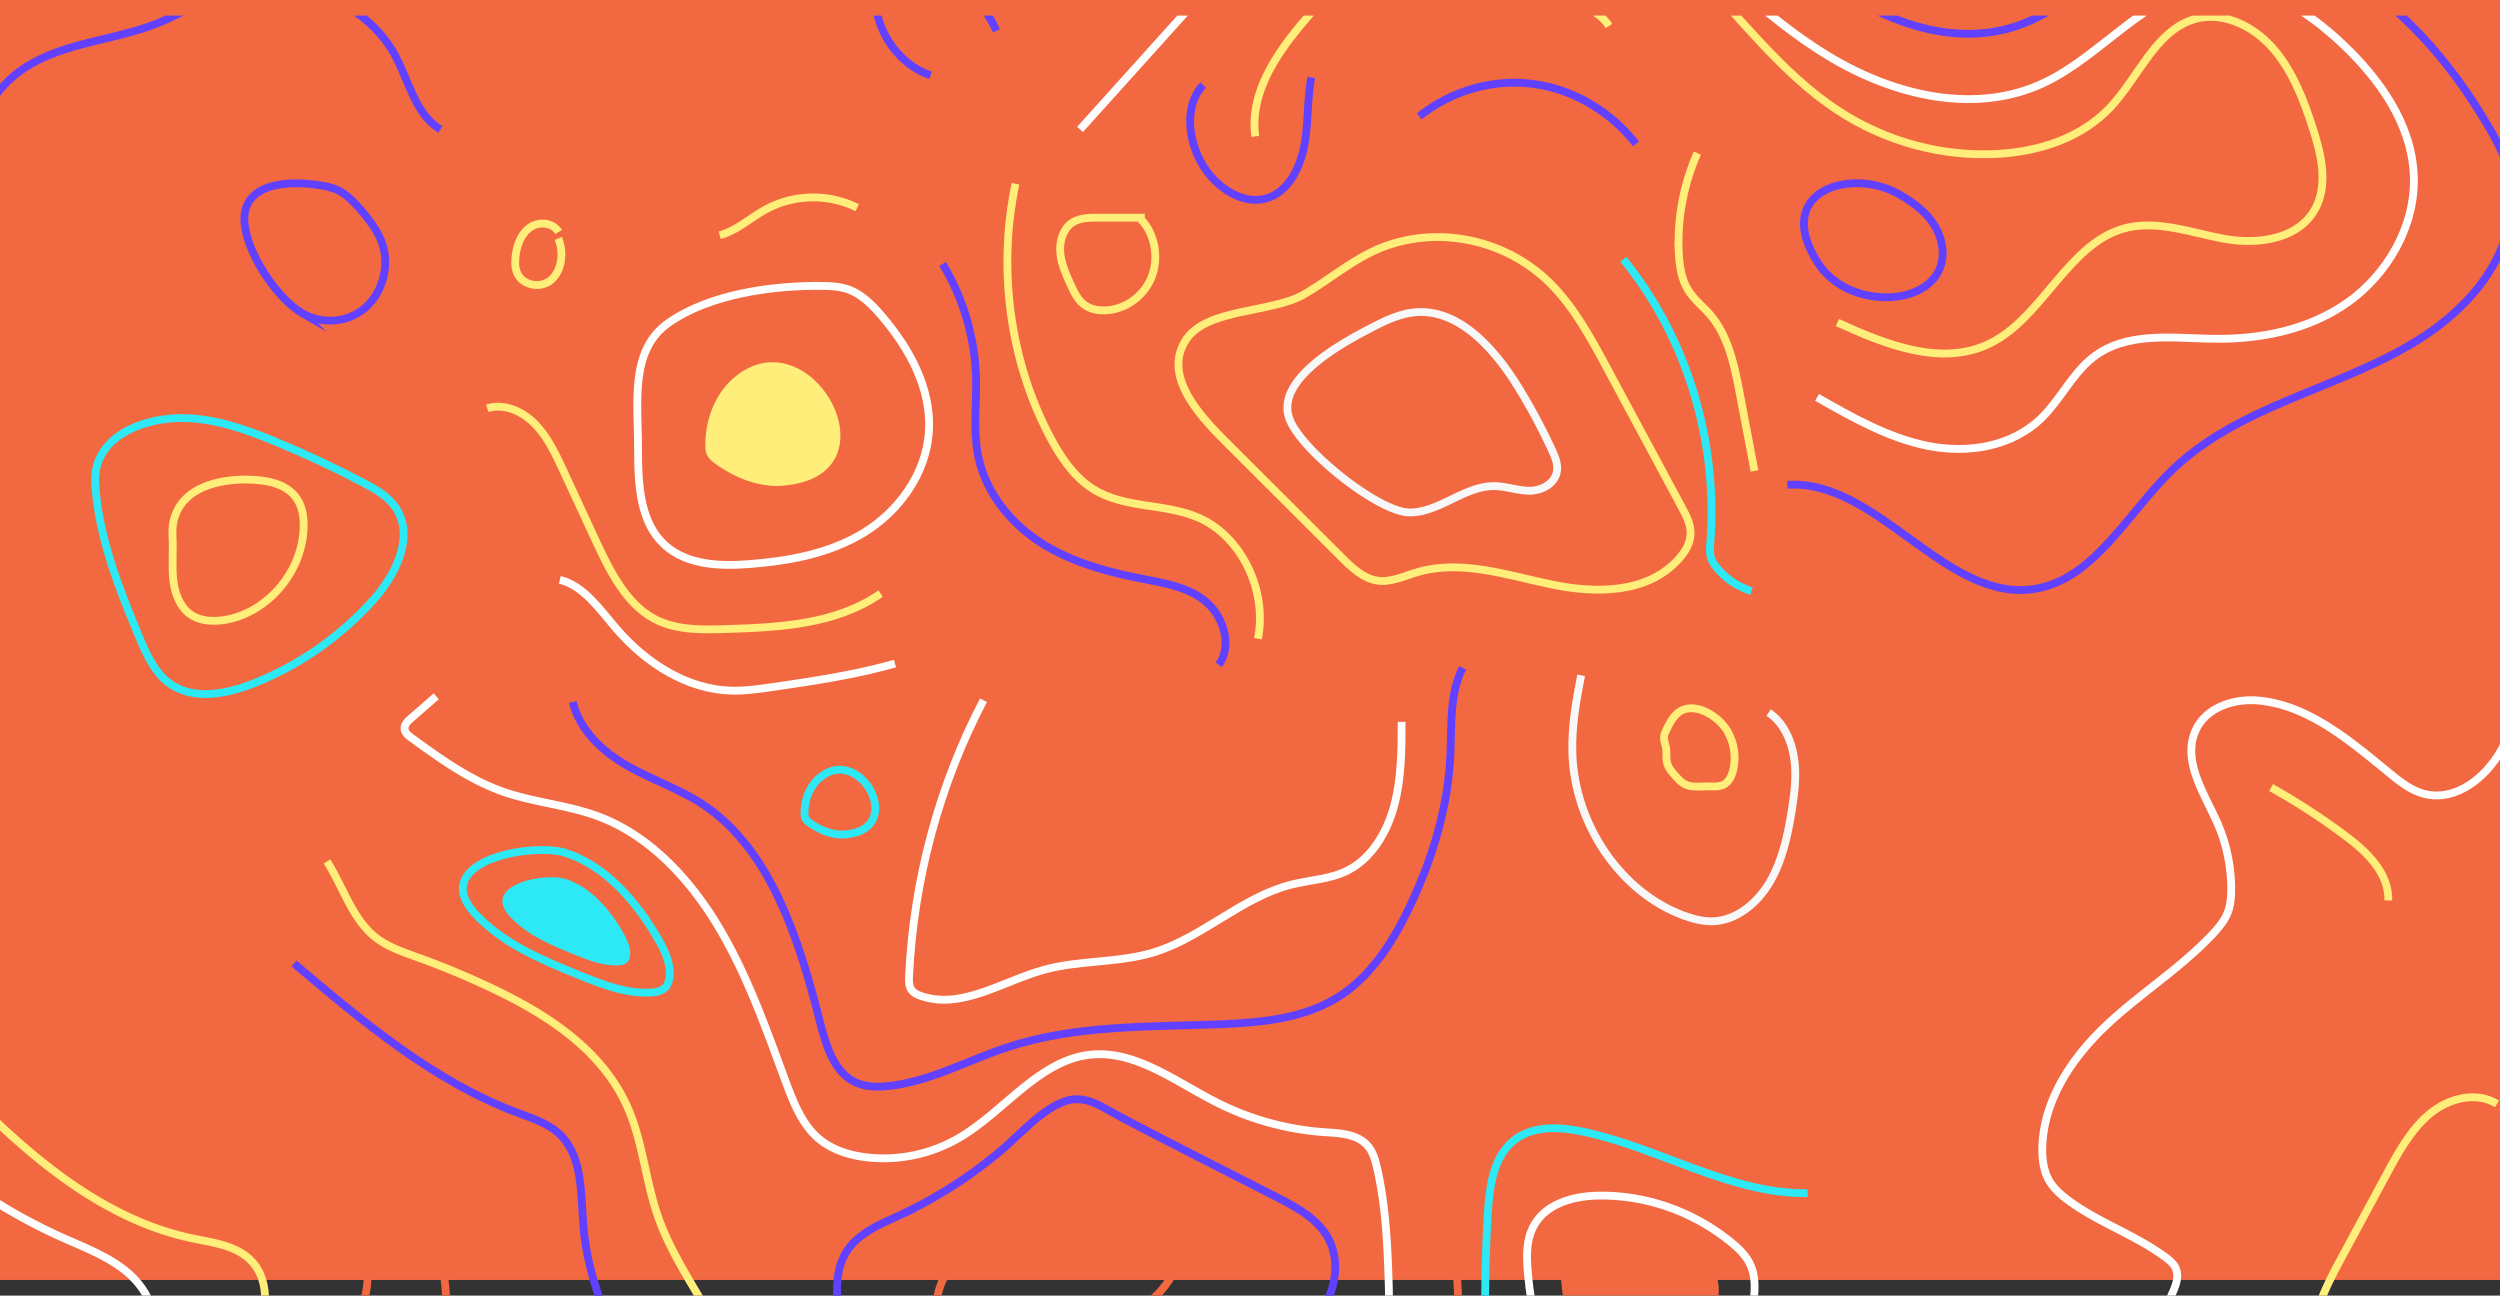 <svg xmlns="http://www.w3.org/2000/svg" width="1920" height="995"><rect width="100%" height="100%" fill="#333333" stroke="none"/><defs><clipPath id="a"><path fill="#f26941" d="M4046-9819h1920v983H4046z"/></clipPath></defs><path fill="#f26941" d="M0 0h1920v983H0z"/><g transform="translate(-4046 9831)" clip-path="url(#a)"><g><path fill="none" stroke="#6140ff" stroke-width="6" stroke-miterlimit="10" d="M5703.9-10106.63c-6.9-8.2-13.9-16.5-22.47-22.6-10.53-7.47-23-11.2-35.54-13.2-55-8.75-113.6 17.3-147.03 65.32s-40.5 116.06-17.6 170.9c2.6 6.3 5.73 12.58 10.78 16.96 12.38 10.66 30.4 5.37 45.3-.46q81.85-31.98 163.78-64.05c18.27-7.2 37.22-14.76 51.2-29.43 43.78-46.1-20.63-90.28-48.42-123.44z"/><path fill="#6140ff" d="M5572.97-10030.55c-6.65 8.2-11.87 18.04-13.13 28.88s1.93 22.6 9.76 29.52c8.76 7.84 21.14 8.2 32.42 8.3 19.87.08 40.5 0 58.36-9.3 33.68-17.5 38.4-58.86 4.37-77.53-29.97-16.4-69.8-6.84-91.78 20.13z"/><path fill="none" stroke="#ffee7a" stroke-width="6" stroke-miterlimit="10" d="M5903.64-9961.5c19.96.83 40.6-12 47.5-32.24 3.45-10.2 3.45-21.32 2.77-32.16-1.17-18.95-4.37-38.45-14.4-54.03-24.24-37.8-90.67-37.9-103.98 10.84-11.96 43.74 26.1 105.88 68.12 107.6z"/><path fill="none" stroke="#ffee7a" stroke-width="6" stroke-miterlimit="10" d="M5986.75-9819.8q-79.83-42.5-159.65-85.1c-25.85-13.77-53.13-27.9-81.85-26.43-57.6 3-98.43 65.87-154.85 78.53-47.57 10.66-95.74-17.04-131.86-52.3s-65-78.8-103.4-110.96a243.42 243.42 90 0 0-59.53-36.9c-36.7-15.95-80.16-24.97-102.47-60.4-26.02-41.37-10.27-98.22-23.4-146.24"/><path fill="none" stroke="#6140ff" stroke-width="6" stroke-miterlimit="10" d="M5105.8-10242.65c5.82 56.85-10.85 119.9 17.53 168.1 30.4 51.66 95.74 58.95 147.35 84 58.2 28.24 101.8 82.1 151.82 124.9s116.37 76.1 176.5 53.13c29.97-11.4 54.3-35.44 83.1-49.93 49.5-24.78 109.2-18.77 157.97 7.47 48.83 26.33 87.57 70.98 116.8 120.8 7.3 12.4 14.13 25.43 17 39.73 5.9 29.16-5.73 59.77-23.4 82.64-58.53 75.6-168.93 76.34-236.7 142.2-33.6 32.62-58.87 82.28-103.33 90.57-69.13 12.94-121.84-84.2-191.82-79.63"/><path fill="none" stroke="#fff" stroke-width="6" stroke-miterlimit="10" d="M5441.53-9525.8c27.28 15.58 55.15 31.34 85.55 37.35 30.4 5.92 64.25.64 87.07-21.77 14.3-14.13 23.5-33.9 39.15-46.2 25.52-20.04 60.3-14.94 91.78-14.4 36.2.64 73.5-6.46 103.9-27.87 30.32-21.4 52.55-58.76 50.8-97.94-1.78-39.72-26.62-73.9-54.24-100.13-28.8-27.33-65.26-50.38-103.32-45.46-47.9 6.2-81.68 53.4-125.8 74.53-53.05 25.42-116.2 10.2-166.8-20.6s-92.3-75.7-137.93-114.6c-45.65-38.82-98.36-72.9-156.38-75.63-19.2-.9-38.9 1.82-56.33 10.66-19.63 10.02-35.2 27.15-50.36 44q-86.52 96.08-173.13 192.25"/><path fill="rgba(0,0,0,0)" stroke="#ffee7a" stroke-width="6" stroke-miterlimit="10" d="M5457.1-9583.3c37.48 17.13 80.43 34.26 117.4 15.95 39.9-19.77 59.44-75.44 101.8-87.92 25.67-7.56 52.54 3.2 78.8 7.83s58.7-.18 70.4-26.05c8.08-17.94 3.03-39.44-3.03-58.3-7.33-22.96-16.25-46.1-32-63.4s-39.66-27.8-61.05-20.5c-28.54 9.73-41.5 44.63-62.8 67.22-22.07 23.33-53.57 33.44-84.38 35.53-43.62 2.92-87.9-8.93-125.2-33.53-43.2-28.5-75.55-72.34-112.26-110.15-36.7-37.72-82.35-71.34-132.95-70.42-63.66 1.1-114.6 54.94-158.22 105.05-23.4 26.87-48.5 59.3-43.53 95.75"/><path fill="none" stroke="#6140ff" stroke-width="6" stroke-miterlimit="10" d="M5135.96-9741.64c24.75-19.77 56.5-28.88 87.07-24.97s59.53 20.68 79.4 46.1"/><path fill="none" stroke="#6140ff" stroke-width="6" stroke-miterlimit="10" d="M5504.52-9681.78c9.76 5.65 19.28 12.3 25.84 21.86s9.86 22.5 5.9 33.7c-5.47 15.68-22.65 22.7-38.14 23.43-21.14 1-43.7-7.37-55.83-26.05-35.96-55.4 25.5-74.16 62.22-52.93z"/><path fill="none" stroke="#f26941" stroke-width="6" stroke-miterlimit="10" d="M5985.23-9617.28c-37.3 14.67-61.13 61.5-52.46 103.5 5.8 28.16 23.75 51.66 32.6 78.9s3.78 64.87-21.4 74.26c-19.2 7.1-40.33-6.38-52.04-24.33s-17-39.72-25.93-59.5c-8.84-19.76-23.32-39-43.37-42.54-19.45-3.45-38.64 8.94-51.7 24.88s-21.9 35.35-33.76 52.4c-27.62 39.9-70.23 64.6-113.6 81.44-25.25 9.84-54.72 20.78-63.65 48.1-5.98 18.23-.08 39.46 11.96 53.85 12.04 14.3 29.38 22.42 46.98 25.97 6.23 1.27 12.8 2.1 18.02 6.1 6.66 5.1 9.43 14.3 10.95 22.96 6.74 37.8-3.28 78.72-26.44 107.96-19.55 24.78-48 41.82-61.4 70.98-6.65 14.48-9.26 31.34-18.77 43.73-11.87 15.4-32.17 20.4-50.52 17.76s-35.2-11.84-51.7-20.95c-84.03-46.2-174.04-93.48-267.93-84-8.08.82-17.43 2.92-21.22 10.66-2.2 4.46-2.02 9.93-1.68 15.03 3.28 53.76 13.47 106.87 16.92 160.72 3.36 53.74-.5 109.87-23.58 157.6"/><path fill="none" stroke="#f26941" stroke-width="6" stroke-miterlimit="10" d="M5451.3-9330.2a925.55 925.55 90 0 1 34.94 172.93c3.03 28.98 3.7 61.5-14.23 83.28-13.97 16.95-36.28 23.06-57.25 23.5-48 1.1-93.38-21.76-136.66-44.1-17.6-9.1-35.54-18.4-49.27-33.33-35.45-38.54-32.84-100.5-27.78-154.53"/><path fill="none" stroke="#f8f8f8" stroke-width="6" stroke-miterlimit="10" d="M5260.32-9312.33c-3.95 19.77-7.4 39.9-6.73 60.13 1.84 54.94 37.46 106.7 85.54 124.36 7.24 2.64 14.82 4.65 22.48 4.38 17.94-.64 34.02-13.76 43.62-30.16s13.8-35.8 16.84-54.94c2.2-13.58 3.87-27.52 1.68-41.1s-8.58-26.96-19.45-34.07"/><path fill="none" stroke="#ffee7a" stroke-width="6" stroke-miterlimit="10" d="M5371.64-9271.06a40.53 40.53 90 0 1 5.56 30.88c-1 4.56-3.12 9.2-6.9 11.48-3.8 2.2-8.42 1.64-12.72 1.64-6.14 0-12.7 1.1-18.18-2-2.6-1.45-4.72-3.82-6.74-6.1-2.53-2.82-5.14-5.83-6.23-9.56-1.1-4-.25-8.3-1-12.3-.52-2.64-1.6-5.2-1.44-7.84.07-2.28 1.17-4.37 2.18-6.38 1.93-3.9 3.95-7.83 7-10.93 11.43-11.58 30.88-.28 38.46 11.1z"/><path fill="none" stroke="#fff" stroke-width="6" stroke-miterlimit="10" d="M5973.1-9268.5c-10.35 29.78-39.4 55.66-67.52 46.55-9.27-3-17.27-9.4-25-15.77-30.16-24.7-61.82-51.56-99.54-55.2-19.45-1.92-42.1 5.28-49.6 24.77-8.93 23.42 8.25 47.74 18.1 70.6a125.96 125.96 90 0 1 10.02 49.85c0 5.83-.5 11.75-2.53 17.13-2.44 6.47-6.9 11.75-11.45 16.67-24.58 26.24-55.07 45.2-81.17 69.6s-49 57.23-49.92 94.58c-.17 8.47.84 17.3 4.8 24.6 3.45 6.38 8.84 11.2 14.4 15.4 23.74 17.86 52.37 26.97 76.12 44.83 2.78 2.1 5.47 4.38 7 7.57 3.7 7.74-1.2 16.76-4.73 24.6a79.74 79.74 90 0 0-2.95 55.67"/><path fill="none" stroke="#ffee7a" stroke-width="6" stroke-miterlimit="10" d="M5620.04-8720.76a143.5 143.5 90 0 1-23.58-46.65c-4.2-14.22-6.3-29.53-13.9-42-7.48-12.5-22.9-21.42-35.27-14.77-13.23 7.1-15.08 26.05-19.46 41.27-11.03 38.54-45.13 62.87-76.88 84"/><path fill="none" stroke="#ffee7a" stroke-width="6" stroke-miterlimit="10" d="M5847.22-8724.23c-22.06-24.5-30.98-61.86-22.82-94.84 4.2-16.95 12.47-32.25 20.63-47.38 11.2-20.68 22.32-41.36 33.52-62.13 9.26-17.22 18.94-34.9 33.5-47.02 14.66-12.1 35.63-17.4 51.63-7.65"/><path fill="none" stroke="#2de8f5" stroke-width="6" stroke-miterlimit="10" d="M5434.3-8914.64c-60.13.72-115.12-35.72-174.23-47.56-18.44-3.74-39.5-4.28-53.72 9.02-13.9 13.03-16.6 34.98-17.77 54.85q-2.4 40.6-1.93 81.36c.5 36.44 5.13 77.9 32.5 99.12"/><path fill="none" stroke="#fff" stroke-width="6" stroke-miterlimit="10" d="M5330.47-8762.04c-12.38 4.1-25.94 8.2-37.98 3.1-6.4-2.64-11.7-7.65-16.94-12.57-11.28-10.76-22.56-21.42-33.85-32.17-6.4-6.1-12.87-12.4-16.66-20.6-3.45-7.46-4.3-15.94-5.13-24.23-1.34-13.2-2.6-27.33 3.04-39.17 8.67-18.4 30.14-24.5 49.26-25.06 36.7-1 73.67 11.75 103.06 35.62 6.15 5 12.2 10.75 15.4 18.3 2.96 7.02 3.3 15.04 2.54 22.7-3.96 39.72-30.07 63.22-62.73 74.06z"/><path fill="none" stroke="#f26941" stroke-width="6" stroke-miterlimit="10" d="M5788.33-8891.43c-10.57 3.5-22.14 7-32.43 2.64-5.46-2.24-10-6.52-14.45-10.73-9.64-9.18-19.27-18.28-28.9-27.46-5.47-5.2-11-10.57-14.25-17.58-2.94-6.37-3.66-13.6-4.38-20.7-1.15-11.28-2.23-23.34 2.6-33.45 7.4-15.72 25.73-20.93 42.05-21.4 31.36-.86 62.92 10.04 88.02 30.42 5.24 4.27 10.42 9.17 13.15 15.63 2.5 6 2.8 12.84 2.15 19.37-3.38 33.93-25.67 54-53.57 63.27z"/><path fill="none" stroke="#6140ff" stroke-width="6" stroke-miterlimit="10" d="M5169.3-9318.08c-10.27 20.14-8.34 44.56-9.43 67.43-1.85 39.45-13.47 77.8-29.8 112.97-12.8 27.52-29.3 54.2-53.48 70.52-26.87 18.13-59.88 21.32-91.45 22.7-55.58 2.26-112.33.26-165.46 17.75-30.58 10.02-59.7 26.5-91.46 29.8-9.26.98-19.03.7-27.28-3.93-15.07-8.4-20.88-28.16-25.34-45.83-16.17-63.7-37.98-132.47-90.1-166.73-18.2-11.93-38.82-18.67-57.6-29.42s-36.63-26.88-42.02-49.1"/><path fill="none" stroke="#fff" stroke-width="6" stroke-miterlimit="10" d="M4801.33-9293.2c-33.85 64.5-53.63 137.66-57.17 211.74-.17 3.64-.25 7.47 1.68 10.47 1.6 2.47 4.38 3.84 7 4.75 31.06 11.12 62.9-11.02 94.55-19.86 27.86-7.76 57.6-5.1 85.3-13.68 36.96-11.48 67.27-42.27 104.74-51.75 14.65-3.73 30.15-4.1 43.7-11.02 18.1-9.2 30.06-28.98 35.62-49.75s5.72-42.73 5.72-64.32"/><path fill="none" stroke="#f26941" stroke-width="6" stroke-miterlimit="10" d="M5082.57-9282.9c-18.1 29.88-46.9 51.93-78.9 60.5-25.1 6.74-54.48 6.83-71.82 27.6-8.42 9.93-12.47 23.23-19.03 34.7-10.95 19.14-29.3 33.08-49.68 37.73-7.24 1.64-15 2.1-21.9-.82-4.8-2-8.84-5.64-12.37-9.65-19.8-22.4-22.4-60.22-5.98-85.64 10.68-16.57 27.52-26.96 40.9-41.08s23.6-35.7 15.93-54.12"/><path fill="none" stroke="#f26941" stroke-width="6" stroke-miterlimit="10" d="M4753.25-9733.35c-16.08-2.92-28.96-15.58-40.75-27.88-14.9-15.67-29.8-31.8-40.17-51.3-10.44-19.5-16.08-42.8-11.28-64.68s21.72-41.28 42.44-43.56c10.18-1.1 20.36 1.9 30.05 5.65 29.22 11.47 55.74 30.97 76.45 56.1 7.08 8.67 13.73 18.14 22.9 23.88 24.85 15.5 57-2.73 74.2-27.5s25.92-55.6 43.77-79.73c11.03-14.85 25.1-26.6 37.9-39.63s24.75-28.16 29.64-46.47 1.1-40.36-12.96-51.84c-13.4-10.83-31.83-9.74-48.33-7.1-72 11.75-143.4 44.64-215.13 31.25-23.5-4.37-46.06-13.76-69.47-18.86-51.7-11.3-105.1-1.92-157.13 7.65-17.1 3.1-35.02 6.65-48.5 18.4-16.16 14.03-22.9 37.17-26.27 59.4-8.6 56.85-.67 114.88 7.24 171.83 2.1 15.3 4.55 31.43 13.48 43.64 8.58 11.75 21.97 17.95 34.27 24.96a241.8 241.8 90 0 1 53.54 41.37"/><path fill="none" stroke="#6140ff" stroke-width="6" stroke-miterlimit="10" d="M4540.98-9860.63c10.35.73 20.88-4.56 27.02-13.48 6.07-8.76 7.84-20.06 7.75-30.9 0-4.46-.42-9.02-2.36-12.94-3.8-7.47-12.47-10.38-20.3-10.2a40.58 40.58 90 0 0-30.14 15.3c-16.84 20.96-9.94 50.3 18.02 52.2z"/><path fill="none" stroke="#fff" stroke-width="6" stroke-miterlimit="10" d="M5039.46-8744.27c24.33-8.38 50.77-18.6 63.82-42.27 9.86-18.04 9.86-40.27 9.18-61.23-.92-28.7-2.44-57.58-8.67-85.46-1.36-6-2.96-12.12-6.58-16.76-7.75-10.1-21.55-10.65-33.68-11.47a216.7 216.7 90 0 1-83.7-23.15c-31.57-16.03-62.73-40.54-97.42-36.26-38.57 4.74-65.1 43.1-99.1 63.32a114.75 114.75 90 0 1-72.5 15.3c-13.48-1.72-27.04-6.1-37.4-15.48-12.04-10.93-18.35-27.42-24.25-43.18-15.07-40.9-29.72-82.37-51.95-119.26s-53.05-69.34-91.44-83.73c-24.1-9.03-50.1-10.77-74.36-19.42-25.17-9.02-47.57-25.15-69.63-41.18-2.3-1.64-4.8-3.74-5.06-6.65-.26-3.28 2.35-6.02 4.7-8.02 6.58-5.65 13.06-11.4 19.63-17.04"/><path fill="#2de8f5" d="M4432.08-9141.1c-1.25 5.2 2.08 10.3 5.6 14.1 13.32 14.32 31.45 21.83 49.03 28.98 11.2 4.56 22.86 9.16 34.8 8.36 2.2-.15 4.57-.6 6.24-2.2 1.7-1.7 2.26-4.35 2.26-6.8 0-6-2.77-11.62-5.73-16.72-10.23-17.62-25.03-34.64-44-40.6-11.33-3.65-44.63.26-48.2 14.87z"/><path fill="none" stroke="#f26941" stroke-width="6" stroke-miterlimit="10" d="M4900.7-8899.43c11.27 12.76 23.15 25.88 38.47 31.8 2.7 1.1 5.73 2 7.4 4.56 2.8 4.2.6 10.02-2.1 14.2a69.57 69.57 90 0 1-27.02 24.8c-12.8 6.46-27.12 8.28-41.18 10q-38.02 4.8-76.03 9.58c-8.6 1.1-17.94 2-25.18-3.1-8.25-5.82-10.95-18.03-8.93-28.5s7.83-19.5 13.73-28.07c10.86-15.95 22.56-31.43 37.13-43.46 12.28-10.1 32.83-22.7 49.17-20.68 15 2 24.67 17.76 34.52 28.87z"/><path fill="none" stroke="#6140ff" stroke-width="6" stroke-miterlimit="10" d="M5027.42-8911.1c15.4 7.94 31.9 16.86 39.74 33.26 9.6 20.23 2.2 46.3-12.88 61.96s-36.2 22.87-57 26.24c-20.72 3.37-41.94 3.55-62.5 7.83-16.07 3.36-31.48 9.3-46.97 14.94-35.27 12.93-71.3 25.05-108.53 27.33-25.1 1.55-52.8-2.73-69.72-22.78-13.14-15.6-17.18-37.73-19.54-58.68-1.75-15.95-2.68-33.26 5.07-47.02 8.6-15.2 25.26-22.04 40.4-28.97a349.38 349.38 90 0 0 79.17-50.3c14.73-12.38 30.65-31.15 48.67-37.7 16.6-6.02 28.97 4.45 43.8 12.1 39.82 20.96 80.15 41.2 120.32 61.78z"/><path fill="none" stroke="#ffee7a" stroke-width="6" stroke-miterlimit="10" d="M4677.4-8693.9c-20.14-15.3-33.95-38.34-47.17-60.76q-25-42.5-50.1-85c-11.03-18.67-22.15-37.53-29.22-58.3-9.08-26.6-11.36-55.67-22.4-81.37-19.02-44.37-60.87-71.6-102.2-91.47a629.74 629.74 90 0 0-59.8-25.05c-11.53-4.2-23.5-8.1-33.17-16.13-17.1-14.2-24-38.17-36.2-57.4"/><path fill="none" stroke="#2de8f5" stroke-width="6" stroke-miterlimit="10" d="M4152.3-9343.22c5.55 13.4 11.6 27.33 22.47 36 17.7 14.02 42.44 9.92 63.16 2.17 35.6-13.4 68.2-35.8 94.56-64.96 16.74-18.6 31.4-47.1 18.68-69.07-5.8-9.93-15.9-15.76-25.77-20.95-22.05-11.66-44.6-22.23-67.52-31.7-24.42-10.12-49.93-19.05-76.03-18.14-28.3 1-65.1 15.3-62.73 50.75 2.7 40.53 17.93 79.35 33.17 115.88z"/><path fill="none" stroke="#ffee7a" stroke-width="6" stroke-miterlimit="10" d="M4179.15-9430.05c-1.1 5.1-.67 10.4-.5 15.58.25 9.84-.68 19.68.5 29.43s4.9 19.68 12.3 25.33c7 5.36 16.08 6.1 24.58 5.18 32.84-3.82 61.9-35.17 63.16-70.88.24-7.1-.6-14.5-3.97-20.6-7.5-13.66-24.5-16.48-39.24-16.67-21.3-.36-51.12 5.65-56.85 32.62z"/><path fill="none" stroke="#6140ff" stroke-width="6" stroke-miterlimit="10" d="M4278.43-9590.3c14.73 8.46 33.93 7.28 47.24-3.65s19.53-31.07 14.4-48.3c-3.12-10.3-9.7-18.85-16.42-26.87-5.8-6.74-12.13-13.48-20.13-16.67a54.75 54.75 90 0 0-11.95-2.9c-22.15-3.74-62.57-3.1-57.43 31.7 3.36 23.4 25.26 55.67 44.3 66.7z"/><path fill="none" stroke="#6140ff" stroke-width="6" stroke-miterlimit="10" d="M4384.27-9731.7c-19.28-11.03-24.25-37.73-35.53-57.96-10.2-18.22-26.44-31.97-44.46-40.72a115.28 115.28 90 0 0-86.48-5.56c-17.68 5.92-33.85 16.13-51.28 22.96-37.8 14.94-82.27 14.76-112.92 43-30.3 27.97-37.38 74.7-43.78 117.26-1.27 8.65-2.78 17.67-7.83 24.5-5.4 7.38-14.07 10.94-22.4 13.67-51.2 16.67-106.02 12.2-159.33 7.56"/><path fill="none" stroke="#f26941" stroke-width="6" stroke-miterlimit="10" d="M5014.45-10312.62c-18.94 28.06-22.82 64.96-38.73 95.12-30.9 58.22-98.18 78.8-159.15 91.65-41.6 8.75-86.05 16.22-125.38-1.1-21.06-9.28-39.08-25.05-59.54-35.7-30.73-16.04-65.68-19.96-99.78-19.7-64.08.38-136.9 21.5-164.8 83.83-18.34 41.1-13.63 93.4-40.57 128.65-10 13.12-23.65 22.5-37.55 30.43-47.07 26.97-99.6 40.27-149.46 60.68s-99.28 50.2-127.07 99.3c-11.8 20.78-19.2 44.3-31.83 64.6-31.66 50.85-97.25 73.44-150.3 51.76"/><path fill="none" stroke="#6140ff" stroke-width="6" stroke-miterlimit="10" d="M3826.26-9709.2c36.3-13.5 75.6-29.62 95.15-65.33 12.64-23.14 15.33-52.12 30.4-73.43 5.48-7.75 12.4-14.22 17.27-22.42 16.6-28.33 2.95-65.32-10.86-95.4-6.4-13.84-12.7-27.7-19.1-41.53-1.7-3.57-3.38-7.3-6.24-9.76-6.48-5.56-16.6-2.83-22.48 3.46s-8.76 15.12-11.8 23.4c-16.07 44.66-41.92 85.1-74.93 117.1"/><path fill="none" stroke="#6140ff" stroke-width="6" stroke-miterlimit="10" d="M4110.27-10219.7c-16.67 19.23-17.93 48.2-18.35 74.54-.84 55.57-1.6 111.42 6.9 166.18.67 4.37 1.5 8.93 4.04 12.3 3.2 4.28 8.6 5.83 13.64 6.74 24.93 4.1 50.52-5.47 71.4-20.77s37.8-36 54.3-56.68c11.46-14.3 22.83-28.8 32.35-44.65 17.76-29.5 28.96-63.22 46.9-92.56s45.4-55.48 77.9-56.75"/><path fill="none" stroke="#f26941" stroke-width="6" stroke-miterlimit="10" d="M4171.66-10122.48c-14.23 9.66-24.25 27.15-23.66 45.28.17 6.75 2.02 13.76 6.4 18.6 4.2 4.64 10.35 6.64 16.33 7.46 17.26 2.28 36.38-6.2 43.96-23.14 3.78-8.47 9.92-47.74 3.6-55.58-8.4-10.47-38.14 1.64-46.64 7.38z"/><path fill="none" stroke="#6140ff" stroke-width="6" stroke-miterlimit="10" d="M4271.78-9091.03c53.2 45 107.78 90.74 171.6 114.6 12.2 4.57 25.35 8.67 34.44 18.6 15.75 17.22 14.23 44.64 16.25 68.7 9.27 109.33 107.87 186.04 134.8 291.9"/><path fill="#fff" stroke="#fff" stroke-width="6" stroke-miterlimit="10" d="M3833.16-9342.67c22.57 21.6 55.66 22.5 85.8 21.77 13.05-.27 28.3-2 35.1-14.12 2.1-3.74 3.13-8.1 4.05-12.4 3.2-14.2 6.4-28.5 6.58-43.1.26-14.57-2.78-29.7-10.94-41.26-6.24-8.84-15-15.12-24.1-20.32-9.84-5.55-20.53-10.02-31.65-10.57-28.64-1.45-52.55 22.05-72.93 43.92"/><path fill="none" stroke="#f26941" stroke-width="6" stroke-miterlimit="10" d="M3814.8-9237.9a183.42 183.42 90 0 1 141.64-11.2c20.2 6.73 39.82 17.4 54.47 33.88 11.7 13.12 19.8 29.43 27.9 45.47q30.43 60.13 64.06 118.26c9.86 17.04 20.05 34.17 33.52 47.93 12.8 13.12 28.2 22.87 43.7 31.9 19.03 11.2 38.73 21.67 59.95 26.32 25.1 5.37 51.37 2.37 76.04 9.75 25.76 7.74 48.25 27.33 60.88 52.84a116.83 116.83 90 0 1 6.65 84.2c-7.4 24.4-22.65 45-37.56 65.04q-30.18 40.6-60.54 81.18"/><path fill="none" stroke="#f26941" stroke-width="6" stroke-miterlimit="10" d="M4249.3-8714.84c-.68-14.5 12.37-24.42 22.56-33.8 16.33-15.03 28.12-34.9 39.65-54.4 10.46-17.67 21.3-38.8 14.67-58.58-3.3-9.65-10.44-17.3-18.2-23.23-35.78-27.42-83.77-24.7-125.54-39-63.74-21.77-109.04-81.35-150.56-138.02q-28.3-38.68-56.66-77.36c-13.8-18.86-30.14-39.26-52.28-41.45-13.65-1.37-26.78 4.56-39.33 10.48q-34.36 16.12-68.38 33.07"/><path fill="none" stroke="#ffee7a" stroke-width="6" stroke-miterlimit="10" d="M3809.75-9068.26c9.68-7 19.45-14.12 29.13-21.14 20.38-14.76 45.64-30.15 67.96-19.13 7.74 3.83 13.97 10.48 20.04 16.95q27.53 29.65 55.15 59.3c61.3 66.06 128 135.22 212.95 152.62 16.5 3.37 35.03 5.65 46.14 19.4 10.7 13.3 10.44 34 3.45 49.93s-19.53 28.15-32.16 39.45a622.28 622.28 90 0 1-132.6 90.56"/><path fill="none" stroke="#fff" stroke-width="6" stroke-miterlimit="10" d="M3812.28-8762.3c64.4-32.45 137.25-38.9 208.32-38.82 21.05 0 42.1.64 63.07 1.73 24.08 1.3 50.1 2.74 70.22-11.56 3.28-2.28 6.4-5.2 7.66-9.1 1.5-4.93-.17-10.3-2.45-14.77-11.94-23.6-37.8-33.7-60.87-43.83a424.7 424.7 90 0 1-88.4-51.93c-30.15-23.22-57.35-51.1-89-71.78-31.75-20.68-70.07-33.9-105.85-23.87"/><path fill="none" stroke="#f26941" stroke-width="6" stroke-miterlimit="10" d="M3809.4-8956c57.86 1.72 110.24 34.98 159.75 67.4 3.62 2.38 7.58 5.3 8.17 9.76.75 5.74-4.3 10.2-8.93 13.2-15.92 10.58-33.27 19.33-51.8 21.97-11.03 1.55-22.22.9-33.26 2.37-8.92 1.18-17.6 3.73-26.27 6.38-13.38 4-26.77 7.92-40.16 11.93"/><path fill="none" stroke="#fff" stroke-width="6" stroke-miterlimit="10" d="M4677.22-9611.45c7.07.1 14.3.46 21.05 3 9.77 3.75 17.6 11.67 24.67 19.87 21.05 24.5 38.65 55.76 36.46 89.2-2.2 32.8-23.66 61.5-50.2 77.63s-57.4 21.6-87.73 23.96c-24.33 1.92-51.78.65-68.62-18.4-16-18.03-16.84-45.73-16.84-70.78.1-34.8-6.64-75.08 23.5-96.12 31.9-22.42 80.58-28.7 117.72-28.35z"/><path fill="#ffee7a" d="M4608.42-9539.74c-13.64 12.2-20.8 31.6-20.7 50.74a16.95 16.95 90 0 0 .9 6.56c1.28 3.47 4.3 5.84 7.17 7.93 15.4 10.83 33.67 18.12 51.95 16.48 91.44-7.83 20.12-135.1-39.33-81.72z"/><path fill="none" stroke="#2de8f5" stroke-width="6" stroke-miterlimit="10" d="M4674.73-9233c-7.15 6.4-10.9 16.57-10.85 26.58a8.87 8.87 90 0 0 .48 3.44c.67 1.8 2.25 3.05 3.75 4.15 8.08 5.67 17.65 9.5 27.2 8.63 47.9-4.1 10.55-70.74-20.57-42.8z"/><path fill="none" stroke="#6140ff" stroke-width="6" stroke-miterlimit="10" d="M4769.92-9628.3a179.35 179.35 90 0 1 25.7 88.83c.4 19.22-2.2 38.8 1.42 57.67 5.55 29.25 25.76 53.4 49.68 68.43 23.9 14.94 51.28 21.95 78.48 27.24 16.58 3.28 34.1 6.28 47.32 17.58s20.04 33.9 9.43 48.1"/><path fill="none" stroke="#ffee7a" stroke-width="6" stroke-miterlimit="10" d="M5012.1-9340.5c7.4-37.16-12.8-78.53-45.4-92.83-25.93-11.4-56.75-6.83-81-21.96-14.98-9.37-25.5-25.13-34-41.44-30.24-57.95-39.6-128.28-25.78-193.15"/><path fill="none" stroke="#ffee7a" stroke-width="6" stroke-miterlimit="10" d="M5046.78-9604.52c17.77-10.1 33.77-23.7 52.04-32.7 44.8-22.06 101.3-12.3 137.6 23.68 18.6 18.5 31.57 42.55 44.28 66.23q28.55 53.16 57.1 106.23c3.36 6.28 6.9 13.03 6.56 20.3-.25 7.12-4.2 13.5-8.76 18.7-24 27.14-64 27.05-98.1 19.94s-69.2-19.3-102.8-9.47c-10.36 3-20.64 8.2-31.25 6.47-10.7-1.73-19.36-10.02-27.28-17.95q-42.82-42.78-85.64-85.46c-18.6-18.6-53.97-52.57-33.1-82.36 16.35-23.24 65.27-19.96 89.36-33.62z"/><path fill="none" stroke="#f8f8f8" stroke-width="6" stroke-miterlimit="10" d="M5102.36-9580.83c9.6-4.92 19.62-9.3 30.23-10.3 33.17-3.1 60.62 27.06 79.14 57.03a452.03 452.03 90 0 1 26.2 48.84c2.35 5 4.62 10.56 3.78 16.12-1.43 9.75-11.88 15.03-20.97 15.03-9.18 0-18.02-3.47-27.2-3.56-22.82-.18-42.44 20.5-65.17 20.23-24-.37-83.7-48.2-92.2-72.16-11.2-31.42 44.96-60.4 66.18-71.23z"/><path fill="none" stroke="#2de8f5" stroke-width="6" stroke-miterlimit="10" d="M5292.66-9631.85c48 58.5 72.83 138.66 66.94 216.65-.34 4.38-.76 9.02.67 13.12a23.08 23.08 90 0 0 4.3 7.1 54.7 54.7 90 0 0 26.6 17.87"/><path fill="none" stroke="#ffee7a" stroke-width="6" stroke-miterlimit="10" d="M5393.45-9469.32c-3.7-19.68-7.5-39.36-11.2-58.95-4.12-21.68-8.84-44.64-22.73-60.86-5.65-6.56-12.63-11.84-17.18-19.4-5.14-8.48-6.57-18.95-7.07-29.07a169.96 169.96 90 0 1 14.3-75.8"/><path fill="none" stroke="#ffee7a" stroke-width="6" stroke-miterlimit="10" d="M4722.35-9375.1c-34.7 23.95-78.14 25.96-119.23 27.23-18.53.55-37.98 1-54.65-7.92-21.9-11.75-34.27-36.98-45.22-60.58-8.17-17.6-16.25-35.17-24.42-52.75-5.98-12.94-12.2-26.24-21.9-36.18s-23.82-16.22-36.7-12.12"/><path fill="none" stroke="#ffee7a" stroke-width="6" stroke-miterlimit="10" d="M4475.04-9652.8c-4.63-7.66-15.74-8.4-22.65-3.02s-10.1 14.95-10.62 24.15a24.27 24.27 90 0 0 .76 8.56c3.2 11.1 18.2 14.4 26.7 7.1 8.4-7.2 9.93-21.23 5.55-31.9"/><path fill="none" stroke="#fff" stroke-width="6" stroke-miterlimit="10" d="M4475.97-9385.68c18.44 4.56 30.65 22.78 43.62 37.8 23.06 26.7 54.55 46.48 88.32 47.3 10.44.27 20.88-1.28 31.24-2.74 31.66-4.64 63.4-9.3 94.22-18.04"/><path fill="none" stroke="#6140ff" stroke-width="6" stroke-miterlimit="10" d="M4811.27-9807.33a106.62 106.62 90 0 0-42.2-47.1c-14.55-8.57-35.44-11.75-45.63 2.46-5.38 7.47-6.06 17.95-4.54 27.33 3.8 23.7 20.63 44.46 41.85 51.48"/><path fill="none" stroke="#ffee7a" stroke-width="6" stroke-miterlimit="10" d="M4867.43-9981.26c13.3-7.38 27.03-20.04 41.1-14.76 5.2 14.22-5.23 29.16-14.9 40.36-9.27 10.75-18.62 21.5-27.88 32.16-3.37 3.92-7 7.93-11.62 9.66-9.1 3.28-18.44-3.2-26.18-9.3-7.84-6.28-15.92-13.02-19.54-22.77-13.8-37.45 42.7-26.25 59.03-35.36z"/><path fill="none" stroke="#ffee7a" stroke-width="6" stroke-miterlimit="10" d="M5029.86-9979.16c17.52-9.93 25.18-32.26 30.23-52.94 4.45-18.13 7.9-38.08.5-54.94s-24-26.5-40.26-32.6"/><path fill="none" stroke="#6140ff" stroke-width="6" stroke-miterlimit="10" d="M5053.02-9771.52c-3.12 16.85-2.1 34.43-5.14 51.38s-11.37 34.35-26.27 40.45c-17.5 7.2-37.46-4.27-49.08-20.2-13.73-18.87-18.36-48.94-2.53-65.8"/><path fill="none" stroke="#ffee7a" stroke-width="6" stroke-miterlimit="10" d="M4704.33-9671.5a76.52 76.52 90 0 0-70.65 1.56c-11.7 6.47-22.14 16.22-34.94 19.6"/><path fill="none" stroke="#ffee7a" stroke-width="6" stroke-miterlimit="10" d="M4925.2-9663.83h-36.38c-7.16 0-14.9.18-20.7 4.82-6.25 5-8.6 14.3-7.76 22.68s4.38 16.22 7.83 23.78c2.52 5.56 5.2 11.3 9.84 15.03 4.63 3.82 10.7 5.1 16.5 4.9 15-.35 29.64-10.37 35.7-25.13 6.06-14.85 2.95-33.7-8-44.74"/><path fill="none" stroke="#ffee7a" stroke-width="6" stroke-miterlimit="10" d="M5161.64-9821.73a478.5 478.5 90 0 1 67.28-7.56c19.28-.8 41.6 1.2 52.8 18.23"/><path fill="none" stroke="#ffee7a" stroke-width="6" stroke-miterlimit="10" d="M5790.2-9226.17a510.28 510.28 127 0 1 57.96 37.78c15.87 11.92 32.58 28.05 32.05 48.96"/><path fill="#f26941" d="M5322.15-8784.12c-8.6 2.85-18.03 5.7-26.4 2.15-4.45-1.83-8.14-5.32-11.77-8.74-7.84-7.48-15.68-14.9-23.53-22.37-4.45-4.24-8.96-8.6-11.6-14.3-2.4-5.2-2.98-11.1-3.56-16.86-.95-9.2-1.83-19 2.1-27.24 6.03-12.8 20.95-17.04 34.24-17.42a109.76 109.76 90 0 1 71.65 24.78c4.27 3.5 8.48 7.48 10.7 12.73 2.05 4.9 2.3 10.46 1.76 15.78-2.75 27.62-20.9 43.96-43.6 51.5z"/><path fill="none" stroke="#2de8f5" stroke-width="6" stroke-miterlimit="10" d="M4401.87-9152.06c-2.03 8.43 3.37 16.7 9.06 22.85 21.56 23.16 50.9 35.3 79.37 46.9 18.1 7.37 36.98 14.82 56.3 13.53 3.6-.25 7.4-.97 10.1-3.57 2.78-2.75 3.68-7.05 3.68-11.02 0-9.72-4.5-18.8-9.3-27.05-16.53-28.53-40.5-56.08-71.2-65.72-18.34-5.9-72.25.4-78 24.06z"/></g></g></svg>
